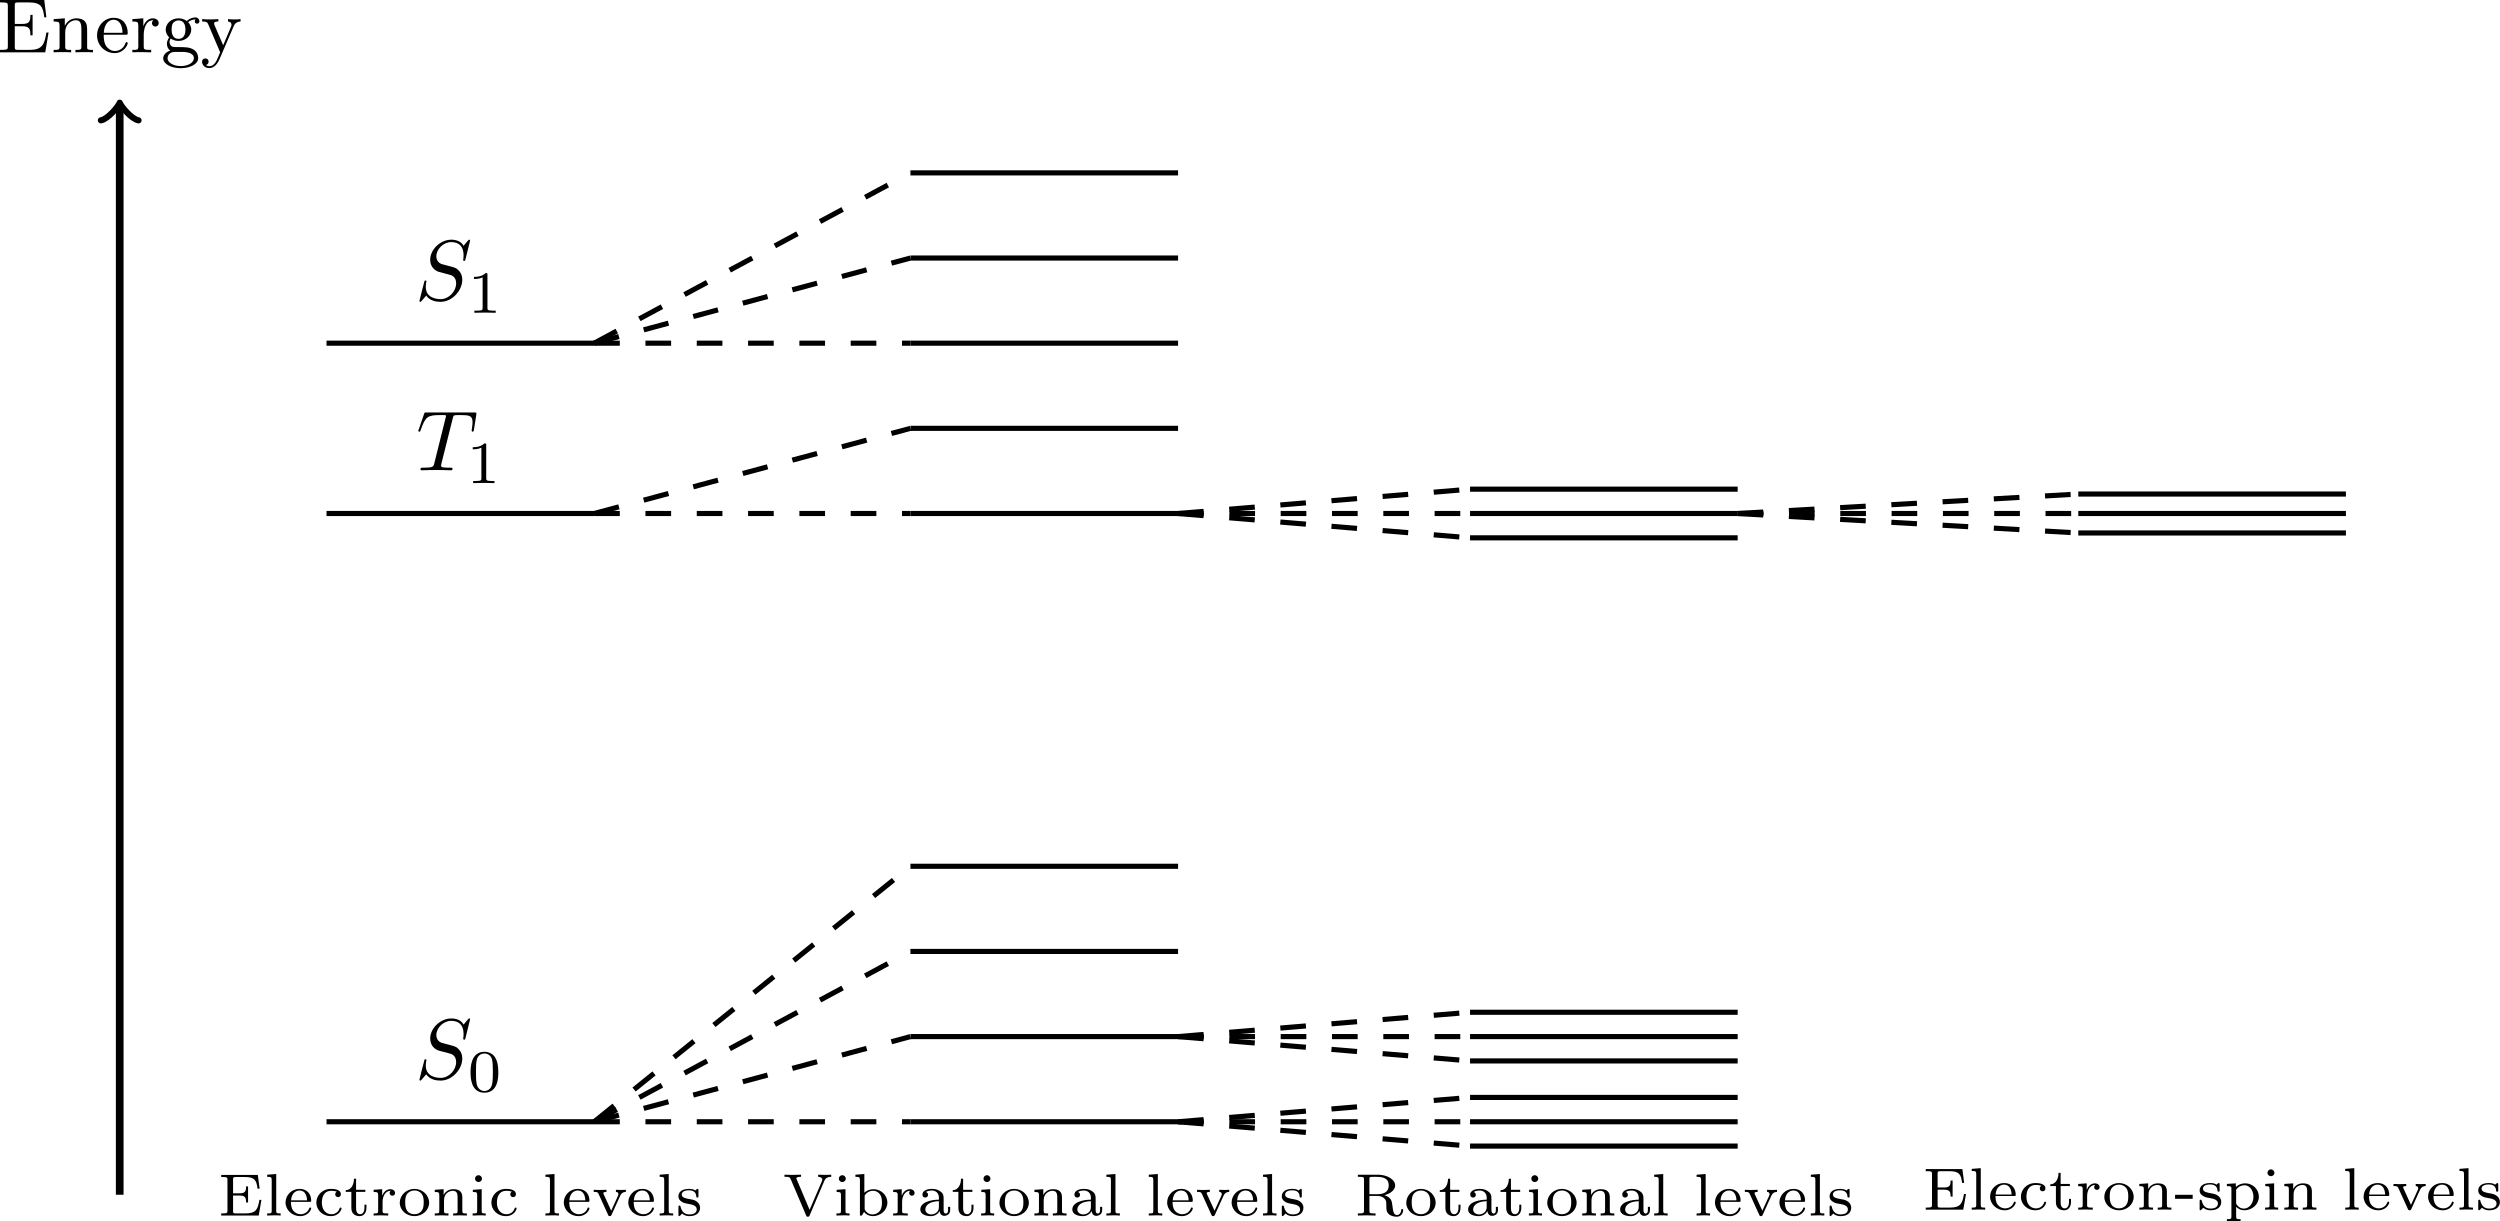 <?xml version="1.0" encoding="UTF-8" standalone="no"?>
<!-- Created with Inkscape (http://www.inkscape.org/) -->

<svg
   version="1.1"
   id="svg1"
   width="388.266"
   height="189.672"
   viewBox="0 0 388.266 189.672"
   xmlns="http://www.w3.org/2000/svg"
   xmlns:svg="http://www.w3.org/2000/svg">
  <defs
     id="defs1" />
  <g
     id="g1"
     transform="translate(-4.879,-4.473)">
    <path
       id="path1"
       d="M 0,0 V 126.791"
       style="fill:none;stroke:#000000;stroke-width:0.897;stroke-linecap:butt;stroke-linejoin:miter;stroke-miterlimit:10;stroke-dasharray:none;stroke-opacity:1"
       transform="matrix(1.333,0,0,-1.333,23.471,190.025)" />
    <path
       id="path2"
       d="M -1.644,2.192 C -1.507,1.37 0,0.137 0.411,0 0,-0.137 -1.507,-1.37 -1.644,-2.192"
       style="fill:none;stroke:#000000;stroke-width:0.717;stroke-linecap:round;stroke-linejoin:round;stroke-miterlimit:10;stroke-dasharray:none;stroke-opacity:1"
       transform="matrix(0,-1.333,-1.333,0,23.471,20.971)" />
    <path
       id="path3"
       d="M 5.495,-6.094 H 0.339 v 0.281 h 0.211 c 0.691,0 0.703,0.094 0.703,0.422 v 4.687 c 0,0.328 -0.012,0.422 -0.703,0.422 H 0.339 V 2.421875e-4 H 5.613 L 5.999,-2.308 H 5.742 c -0.223,1.383 -0.457,2.027 -1.98,2.027 h -1.266 c -0.422,0 -0.434,-0.059 -0.434,-0.363 V -3.035 h 0.832 c 0.879,0 0.984,0.281 0.984,1.055 H 4.136 V -4.359 H 3.878 c 0,0.773 -0.105,1.055 -0.984,1.055 H 2.062 v -2.145 c 0,-0.305 0.012,-0.363 0.434,-0.363 h 1.207 c 1.395,0 1.652,0.48 1.793,1.734 h 0.246 z m 2.44,3.773 c 0,-0.949 0.68,-1.418 1.242,-1.418 0.527,0 0.645,0.434 0.645,0.973 v 2.074 c 0,0.41 -0.094,0.41 -0.691,0.41 V 2.421875e-4 C 9.553,-0.023 9.729,-0.023 10.151,-0.023 c 0.434,0 0.551,0 1.02,0.023 V -0.281 c -0.457,0 -0.68,0 -0.68,-0.27 V -2.273 c 0,-0.75 0,-1.008 -0.258,-1.324 -0.199,-0.246 -0.551,-0.363 -0.996,-0.363 -0.832,0 -1.219,0.621 -1.348,0.867 v -0.867 l -1.301,0.094 v 0.281 c 0.609,0 0.691,0.059 0.691,0.504 v 2.391 c 0,0.41 -0.105,0.41 -0.691,0.41 V 2.421875e-4 C 7.01,-0.023 7.174,-0.023 7.608,-0.023 c 0.434,0 0.551,0 1.02,0.023 V -0.281 c -0.586,0 -0.691,0 -0.691,-0.41 z m 7.04,0.27 c 0.199,0 0.246,0 0.246,-0.188 0,-0.926 -0.504,-1.781 -1.652,-1.781 -1.078,0 -1.922,0.938 -1.922,2.051 0,1.172 0.949,2.062 2.039,2.062 1.09,0 1.535,-0.949 1.535,-1.16 0,-0.059 -0.047,-0.117 -0.129,-0.117 -0.094,0 -0.117,0.059 -0.129,0.094 -0.305,0.914 -1.102,0.938 -1.23,0.938 -0.434,0 -0.797,-0.246 -1.008,-0.551 C 12.433,-1.136 12.421,-1.676 12.421,-2.051 Z M 12.433,-2.273 c 0.082,-1.371 0.879,-1.523 1.137,-1.523 0.492,0 1.031,0.387 1.043,1.523 z m 4.652,0.223 c 0,-0.375 0.105,-1.688 1.125,-1.688 v 0.012 c -0.023,0.012 -0.164,0.117 -0.164,0.328 0,0.246 0.188,0.398 0.398,0.398 0.188,0 0.387,-0.141 0.387,-0.41 0,-0.281 -0.27,-0.551 -0.668,-0.551 -0.539,0 -0.914,0.375 -1.125,0.926 v -0.926 l -1.277,0.094 v 0.281 c 0.609,0 0.691,0.059 0.691,0.504 v 2.391 c 0,0.41 -0.105,0.41 -0.691,0.41 V 2.421875e-4 c 0.469,-0.023 0.586,-0.023 1.043,-0.023 0.363,0 0.574,0 1.148,0.023 V -0.281 h -0.188 c -0.656,0 -0.68,-0.094 -0.68,-0.422 z m 3.135,0.445 c 0.223,0.141 0.492,0.281 0.914,0.281 0.844,0 1.488,-0.609 1.488,-1.324 0,-0.434 -0.246,-0.738 -0.363,-0.867 0.363,-0.316 0.785,-0.316 0.891,-0.316 -0.047,0.023 -0.117,0.07 -0.117,0.223 0,0.105 0.059,0.27 0.27,0.27 0.117,0 0.27,-0.082 0.27,-0.27 0,-0.176 -0.129,-0.457 -0.492,-0.457 -0.258,0 -0.656,0.105 -0.973,0.422 -0.246,-0.188 -0.586,-0.316 -0.973,-0.316 -0.844,0 -1.488,0.609 -1.488,1.312 0,0.457 0.27,0.785 0.41,0.914 -0.023,0.023 -0.27,0.34 -0.27,0.75 0,0.305 0.141,0.621 0.387,0.785 -0.457,0.141 -0.82,0.48 -0.82,0.902 0,0.633 0.891,1.148 2.039,1.148 1.102,0 2.039,-0.48 2.039,-1.172 0,-0.363 -0.164,-0.762 -0.504,-0.973 -0.492,-0.316 -1.02,-0.316 -1.863,-0.316 -0.188,0 -0.469,0 -0.539,-0.023 -0.27,-0.047 -0.434,-0.293 -0.434,-0.574 0,-0.152 0.047,-0.281 0.129,-0.398 z m 0.914,0.035 c -0.797,0 -0.797,-0.879 -0.797,-1.078 0,-0.234 0.012,-0.539 0.164,-0.762 0.141,-0.176 0.375,-0.305 0.633,-0.305 0.809,0 0.809,0.867 0.809,1.066 0,0.211 0,1.078 -0.809,1.078 z m 0.41,1.523 c 0.281,0 1.383,0.012 1.383,0.738 0,0.516 -0.68,0.914 -1.523,0.914 -0.879,0 -1.547,-0.422 -1.547,-0.914 0,-0.141 0.094,-0.738 0.855,-0.738 z m 3.788,-3.117 c -0.047,-0.129 -0.047,-0.176 -0.047,-0.188 0,-0.234 0.305,-0.234 0.492,-0.234 v -0.281 c -0.445,0.023 -0.621,0.035 -0.996,0.035 -0.023,0 -0.539,0 -0.891,-0.035 v 0.281 c 0.398,0 0.574,0.023 0.68,0.258 L 25.989,2.421875e-4 25.766,0.528 C 25.567,1.008 25.309,1.617 24.723,1.617 c -0.223,0 -0.375,-0.117 -0.398,-0.141 0.07,-0.012 0.316,-0.082 0.316,-0.387 0,-0.234 -0.164,-0.375 -0.375,-0.375 -0.223,0 -0.387,0.141 -0.387,0.387 0,0.41 0.375,0.738 0.844,0.738 0.586,0 0.973,-0.527 1.184,-1.02 l 1.629,-3.785 c 0.094,-0.234 0.258,-0.598 0.832,-0.621 v -0.281 c -0.293,0.035 -0.562,0.035 -0.68,0.035 -0.258,0 -0.527,-0.012 -0.785,-0.035 v 0.281 c 0.41,0.023 0.41,0.34 0.41,0.375 0,0.105 -0.035,0.188 -0.07,0.258 l -0.902,2.133 z m 0,0"
       style="fill:#000000;fill-opacity:1;fill-rule:nonzero;stroke:none"
       aria-label="Energy"
       transform="matrix(1.333,0,0,1.333,4.427,12.597)" />
    <path
       id="path4"
       d="M 24.095,99.214 H 55.276"
       style="fill:none;stroke:#000000;stroke-width:0.598;stroke-linecap:butt;stroke-linejoin:miter;stroke-miterlimit:10;stroke-dasharray:none;stroke-opacity:1"
       transform="matrix(1.333,0,0,-1.333,23.471,190.025)" />
    <g
       id="g4"
       aria-label="S&#10;1"
       transform="matrix(1.333,0,0,1.333,69.332,51.056)">
      <path
         id="path5"
         d="m 6.422,-6.927 c 0,-0.023 -0.012,-0.094 -0.105,-0.094 -0.047,0 -0.059,0.012 -0.176,0.141 l -0.48,0.574 c -0.258,-0.469 -0.773,-0.715 -1.43,-0.715 -1.266,0 -2.461,1.137 -2.461,2.344 0,0.809 0.527,1.266 1.043,1.418 l 1.066,0.281 c 0.363,0.082 0.914,0.234 0.914,1.055 0,0.891 -0.82,1.828 -1.793,1.828 -0.645,0 -1.746,-0.211 -1.746,-1.453 0,-0.234 0.047,-0.48 0.059,-0.539 0.012,-0.035 0.023,-0.047 0.023,-0.07 0,-0.094 -0.07,-0.105 -0.117,-0.105 -0.059,0 -0.07,0.012 -0.105,0.035 -0.035,0.047 -0.598,2.32 -0.598,2.344 0,0.059 0.047,0.105 0.117,0.105 0.047,0 0.059,-0.012 0.176,-0.152 L 1.301,-0.505 c 0.422,0.586 1.102,0.727 1.676,0.727 1.359,0 2.531,-1.324 2.531,-2.566 0,-0.68 -0.34,-1.02 -0.492,-1.16 -0.223,-0.234 -0.375,-0.27 -1.266,-0.504 -0.211,-0.059 -0.574,-0.152 -0.656,-0.176 -0.27,-0.094 -0.609,-0.375 -0.609,-0.902 0,-0.809 0.797,-1.652 1.734,-1.652 0.832,0 1.441,0.422 1.441,1.535 0,0.316 -0.047,0.504 -0.047,0.562 0,0.012 0,0.094 0.129,0.094 0.094,0 0.105,-0.023 0.141,-0.199 z m 0,0"
         style="fill:#000000;fill-opacity:1;fill-rule:nonzero;stroke:none" />
      <path
         id="path6"
         d="m 8.44,-2.934 c 0,-0.188 -0.012,-0.199 -0.211,-0.199 -0.445,0.434 -1.078,0.445 -1.359,0.445 v 0.246 c 0.164,0 0.621,0 1.008,-0.188 v 3.551 c 0,0.234 0,0.328 -0.691,0.328 H 6.917 v 0.246 c 0.129,-0.012 0.984,-0.023 1.242,-0.023 0.211,0 1.09,0.012 1.242,0.023 V 1.25 H 9.144 c -0.703,0 -0.703,-0.094 -0.703,-0.328 z m 0,0"
         style="fill:#000000;fill-opacity:1;fill-rule:nonzero;stroke:none" />
    </g>
    <path
       id="path7"
       d="m 92.127,99.214 h 31.182"
       style="fill:none;stroke:#000000;stroke-width:0.598;stroke-linecap:butt;stroke-linejoin:miter;stroke-miterlimit:10;stroke-dasharray:none;stroke-opacity:1"
       transform="matrix(1.333,0,0,-1.333,23.471,190.025)" />
    <path
       id="path8"
       d="m 92.127,109.135 h 31.182"
       style="fill:none;stroke:#000000;stroke-width:0.598;stroke-linecap:butt;stroke-linejoin:miter;stroke-miterlimit:10;stroke-dasharray:none;stroke-opacity:1"
       transform="matrix(1.333,0,0,-1.333,23.471,190.025)" />
    <path
       id="path9"
       d="m 92.127,119.057 h 31.182"
       style="fill:none;stroke:#000000;stroke-width:0.598;stroke-linecap:butt;stroke-linejoin:miter;stroke-miterlimit:10;stroke-dasharray:none;stroke-opacity:1"
       transform="matrix(1.333,0,0,-1.333,23.471,190.025)" />
    <path
       id="path10"
       d="M 55.276,99.214 H 92.127"
       style="fill:none;stroke:#000000;stroke-width:0.598;stroke-linecap:butt;stroke-linejoin:miter;stroke-miterlimit:10;stroke-dasharray:2.989, 2.989;stroke-dashoffset:0;stroke-opacity:1"
       transform="matrix(1.333,0,0,-1.333,23.471,190.025)" />
    <path
       id="path11"
       d="m 55.276,99.214 36.851,9.922"
       style="fill:none;stroke:#000000;stroke-width:0.598;stroke-linecap:butt;stroke-linejoin:miter;stroke-miterlimit:10;stroke-dasharray:2.989, 2.989;stroke-dashoffset:0;stroke-opacity:1"
       transform="matrix(1.333,0,0,-1.333,23.471,190.025)" />
    <path
       id="path12"
       d="M 55.276,99.214 92.127,119.057"
       style="fill:none;stroke:#000000;stroke-width:0.598;stroke-linecap:butt;stroke-linejoin:miter;stroke-miterlimit:10;stroke-dasharray:2.989, 2.989;stroke-dashoffset:0;stroke-opacity:1"
       transform="matrix(1.333,0,0,-1.333,23.471,190.025)" />
    <path
       id="path13"
       d="M 24.095,79.371 H 55.276"
       style="fill:none;stroke:#000000;stroke-width:0.598;stroke-linecap:butt;stroke-linejoin:miter;stroke-miterlimit:10;stroke-dasharray:none;stroke-opacity:1"
       transform="matrix(1.333,0,0,-1.333,23.471,190.025)" />
    <g
       id="g13"
       aria-label="T&#10;1"
       transform="matrix(1.333,0,0,1.333,69.523,77.513)">
      <path
         id="path14"
         d="m 4.254,-6.048 c 0.07,-0.281 0.105,-0.34 0.234,-0.363 0.082,-0.023 0.41,-0.023 0.621,-0.023 1.008,0 1.453,0.035 1.453,0.82 0,0.141 -0.035,0.527 -0.082,0.797 0,0.035 -0.023,0.152 -0.023,0.188 0,0.059 0.023,0.129 0.117,0.129 0.105,0 0.129,-0.082 0.152,-0.234 l 0.27,-1.734 c 0.012,-0.035 0.012,-0.141 0.012,-0.164 0,-0.105 -0.094,-0.105 -0.27,-0.105 H 1.219 c -0.246,0 -0.258,0 -0.316,0.199 l -0.598,1.746 c -0.012,0.023 -0.07,0.164 -0.07,0.176 0,0.07 0.059,0.117 0.129,0.117 0.094,0 0.105,-0.047 0.164,-0.211 0.539,-1.547 0.797,-1.723 2.273,-1.723 h 0.387 c 0.281,0 0.281,0.035 0.281,0.117 0,0.059 -0.035,0.176 -0.047,0.211 l -1.324,5.32 c -0.094,0.363 -0.129,0.48 -1.195,0.48 -0.352,0 -0.41,0 -0.41,0.188 0,0.117 0.105,0.117 0.164,0.117 0.27,0 0.551,-0.023 0.82,-0.023 0.281,0 0.562,-0.012 0.844,-0.012 0.281,0 0.562,0.012 0.832,0.012 0.281,0 0.586,0.023 0.867,0.023 0.094,0 0.211,0 0.211,-0.199 0,-0.105 -0.082,-0.105 -0.34,-0.105 -0.246,0 -0.375,0 -0.633,-0.023 -0.293,-0.035 -0.363,-0.059 -0.363,-0.223 0,-0.012 0,-0.059 0.035,-0.211 z m 0,0"
         style="fill:#000000;fill-opacity:1;fill-rule:nonzero;stroke:none" />
      <path
         id="path15"
         d="m 8.154,-2.937 c 0,-0.188 -0.012,-0.199 -0.211,-0.199 -0.445,0.434 -1.078,0.445 -1.359,0.445 v 0.246 c 0.164,0 0.621,0 1.008,-0.188 v 3.551 c 0,0.234 0,0.328 -0.691,0.328 H 6.63 v 0.246 c 0.129,-0.012 0.984,-0.023 1.242,-0.023 0.211,0 1.09,0.012 1.242,0.023 V 1.247 H 8.857 c -0.703,0 -0.703,-0.094 -0.703,-0.328 z m 0,0"
         style="fill:#000000;fill-opacity:1;fill-rule:nonzero;stroke:none" />
    </g>
    <path
       id="path16"
       d="m 92.127,79.371 h 31.182"
       style="fill:none;stroke:#000000;stroke-width:0.598;stroke-linecap:butt;stroke-linejoin:miter;stroke-miterlimit:10;stroke-dasharray:none;stroke-opacity:1"
       transform="matrix(1.333,0,0,-1.333,23.471,190.025)" />
    <path
       id="path17"
       d="m 92.127,89.293 h 31.182"
       style="fill:none;stroke:#000000;stroke-width:0.598;stroke-linecap:butt;stroke-linejoin:miter;stroke-miterlimit:10;stroke-dasharray:none;stroke-opacity:1"
       transform="matrix(1.333,0,0,-1.333,23.471,190.025)" />
    <path
       id="path18"
       d="M 55.276,79.371 H 92.127"
       style="fill:none;stroke:#000000;stroke-width:0.598;stroke-linecap:butt;stroke-linejoin:miter;stroke-miterlimit:10;stroke-dasharray:2.989, 2.989;stroke-dashoffset:0;stroke-opacity:1"
       transform="matrix(1.333,0,0,-1.333,23.471,190.025)" />
    <path
       id="path19"
       d="M 55.276,79.371 92.127,89.293"
       style="fill:none;stroke:#000000;stroke-width:0.598;stroke-linecap:butt;stroke-linejoin:miter;stroke-miterlimit:10;stroke-dasharray:2.989, 2.989;stroke-dashoffset:0;stroke-opacity:1"
       transform="matrix(1.333,0,0,-1.333,23.471,190.025)" />
    <path
       id="path20"
       d="m 157.325,76.536 h 31.182"
       style="fill:none;stroke:#000000;stroke-width:0.598;stroke-linecap:butt;stroke-linejoin:miter;stroke-miterlimit:10;stroke-dasharray:none;stroke-opacity:1"
       transform="matrix(1.333,0,0,-1.333,23.471,190.025)" />
    <path
       id="path21"
       d="m 157.325,79.371 h 31.182"
       style="fill:none;stroke:#000000;stroke-width:0.598;stroke-linecap:butt;stroke-linejoin:miter;stroke-miterlimit:10;stroke-dasharray:none;stroke-opacity:1"
       transform="matrix(1.333,0,0,-1.333,23.471,190.025)" />
    <path
       id="path22"
       d="m 157.325,82.206 h 31.182"
       style="fill:none;stroke:#000000;stroke-width:0.598;stroke-linecap:butt;stroke-linejoin:miter;stroke-miterlimit:10;stroke-dasharray:none;stroke-opacity:1"
       transform="matrix(1.333,0,0,-1.333,23.471,190.025)" />
    <path
       id="path23"
       d="m 123.309,79.371 34.016,-2.835"
       style="fill:none;stroke:#000000;stroke-width:0.598;stroke-linecap:butt;stroke-linejoin:miter;stroke-miterlimit:10;stroke-dasharray:2.989, 2.989;stroke-dashoffset:0;stroke-opacity:1"
       transform="matrix(1.333,0,0,-1.333,23.471,190.025)" />
    <path
       id="path24"
       d="m 123.309,79.371 h 34.016"
       style="fill:none;stroke:#000000;stroke-width:0.598;stroke-linecap:butt;stroke-linejoin:miter;stroke-miterlimit:10;stroke-dasharray:2.989, 2.989;stroke-dashoffset:0;stroke-opacity:1"
       transform="matrix(1.333,0,0,-1.333,23.471,190.025)" />
    <path
       id="path25"
       d="M 123.309,79.371 157.325,82.206"
       style="fill:none;stroke:#000000;stroke-width:0.598;stroke-linecap:butt;stroke-linejoin:miter;stroke-miterlimit:10;stroke-dasharray:2.989, 2.989;stroke-dashoffset:0;stroke-opacity:1"
       transform="matrix(1.333,0,0,-1.333,23.471,190.025)" />
    <path
       id="path26"
       d="m 228.192,77.103 h 31.182"
       style="fill:none;stroke:#000000;stroke-width:0.598;stroke-linecap:butt;stroke-linejoin:miter;stroke-miterlimit:10;stroke-dasharray:none;stroke-opacity:1"
       transform="matrix(1.333,0,0,-1.333,23.471,190.025)" />
    <path
       id="path27"
       d="m 228.192,79.371 h 31.182"
       style="fill:none;stroke:#000000;stroke-width:0.598;stroke-linecap:butt;stroke-linejoin:miter;stroke-miterlimit:10;stroke-dasharray:none;stroke-opacity:1"
       transform="matrix(1.333,0,0,-1.333,23.471,190.025)" />
    <path
       id="path28"
       d="m 228.192,81.639 h 31.182"
       style="fill:none;stroke:#000000;stroke-width:0.598;stroke-linecap:butt;stroke-linejoin:miter;stroke-miterlimit:10;stroke-dasharray:none;stroke-opacity:1"
       transform="matrix(1.333,0,0,-1.333,23.471,190.025)" />
    <path
       id="path29"
       d="M 188.507,79.371 228.192,77.103"
       style="fill:none;stroke:#000000;stroke-width:0.598;stroke-linecap:butt;stroke-linejoin:miter;stroke-miterlimit:10;stroke-dasharray:2.989, 2.989;stroke-dashoffset:0;stroke-opacity:1"
       transform="matrix(1.333,0,0,-1.333,23.471,190.025)" />
    <path
       id="path30"
       d="M 188.507,79.371 H 228.192"
       style="fill:none;stroke:#000000;stroke-width:0.598;stroke-linecap:butt;stroke-linejoin:miter;stroke-miterlimit:10;stroke-dasharray:2.989, 2.989;stroke-dashoffset:0;stroke-opacity:1"
       transform="matrix(1.333,0,0,-1.333,23.471,190.025)" />
    <path
       id="path31"
       d="m 188.507,79.371 39.685,2.268"
       style="fill:none;stroke:#000000;stroke-width:0.598;stroke-linecap:butt;stroke-linejoin:miter;stroke-miterlimit:10;stroke-dasharray:2.989, 2.989;stroke-dashoffset:0;stroke-opacity:1"
       transform="matrix(1.333,0,0,-1.333,23.471,190.025)" />
    <path
       id="path32"
       d="M 24.095,8.504 H 55.276"
       style="fill:none;stroke:#000000;stroke-width:0.598;stroke-linecap:butt;stroke-linejoin:miter;stroke-miterlimit:10;stroke-dasharray:none;stroke-opacity:1"
       transform="matrix(1.333,0,0,-1.333,23.471,190.025)" />
    <g
       id="g32"
       aria-label="S&#10;0"
       transform="matrix(1.333,0,0,1.333,69.332,172.001)">
      <path
         id="path33"
         d="m 6.422,-6.927 c 0,-0.023 -0.012,-0.094 -0.105,-0.094 -0.047,0 -0.059,0.012 -0.176,0.141 l -0.48,0.574 c -0.258,-0.469 -0.773,-0.715 -1.43,-0.715 -1.266,0 -2.461,1.137 -2.461,2.344 0,0.809 0.527,1.266 1.043,1.418 l 1.066,0.281 c 0.363,0.082 0.914,0.234 0.914,1.055 0,0.891 -0.82,1.828 -1.793,1.828 -0.645,0 -1.746,-0.211 -1.746,-1.453 0,-0.234 0.047,-0.48 0.059,-0.539 0.012,-0.035 0.023,-0.047 0.023,-0.07 0,-0.094 -0.07,-0.105 -0.117,-0.105 -0.059,0 -0.07,0.012 -0.105,0.035 -0.035,0.047 -0.598,2.32 -0.598,2.344 0,0.059 0.047,0.105 0.117,0.105 0.047,0 0.059,-0.012 0.176,-0.152 L 1.301,-0.505 c 0.422,0.586 1.102,0.727 1.676,0.727 1.359,0 2.531,-1.324 2.531,-2.566 0,-0.68 -0.34,-1.02 -0.492,-1.16 -0.223,-0.234 -0.375,-0.27 -1.266,-0.504 -0.211,-0.059 -0.574,-0.152 -0.656,-0.176 -0.27,-0.094 -0.609,-0.375 -0.609,-0.902 0,-0.809 0.797,-1.652 1.734,-1.652 0.832,0 1.441,0.422 1.441,1.535 0,0.316 -0.047,0.504 -0.047,0.562 0,0.012 0,0.094 0.129,0.094 0.094,0 0.105,-0.023 0.141,-0.199 z m 0,0"
         style="fill:#000000;fill-opacity:1;fill-rule:nonzero;stroke:none" />
      <path
         id="path34"
         d="m 9.706,-0.733 c 0,-0.762 -0.094,-1.313 -0.41,-1.805 -0.223,-0.316 -0.645,-0.598 -1.207,-0.598 -1.617,0 -1.617,1.898 -1.617,2.402 0,0.504 0,2.367 1.617,2.367 1.617,0 1.617,-1.863 1.617,-2.367 z M 8.089,1.435 c -0.316,0 -0.75,-0.188 -0.891,-0.762 -0.094,-0.41 -0.094,-0.984 -0.094,-1.5 0,-0.504 0,-1.031 0.105,-1.418 0.152,-0.551 0.598,-0.691 0.879,-0.691 0.375,0 0.738,0.223 0.867,0.633 0.105,0.375 0.117,0.879 0.117,1.477 0,0.516 0,1.043 -0.094,1.477 C 8.839,1.282 8.37,1.435 8.089,1.435 Z m 0,0"
         style="fill:#000000;fill-opacity:1;fill-rule:nonzero;stroke:none" />
    </g>
    <path
       id="path35"
       d="m 92.127,8.504 h 31.182"
       style="fill:none;stroke:#000000;stroke-width:0.598;stroke-linecap:butt;stroke-linejoin:miter;stroke-miterlimit:10;stroke-dasharray:none;stroke-opacity:1"
       transform="matrix(1.333,0,0,-1.333,23.471,190.025)" />
    <path
       id="path36"
       d="m 92.127,18.426 h 31.182"
       style="fill:none;stroke:#000000;stroke-width:0.598;stroke-linecap:butt;stroke-linejoin:miter;stroke-miterlimit:10;stroke-dasharray:none;stroke-opacity:1"
       transform="matrix(1.333,0,0,-1.333,23.471,190.025)" />
    <path
       id="path37"
       d="m 92.127,28.347 h 31.182"
       style="fill:none;stroke:#000000;stroke-width:0.598;stroke-linecap:butt;stroke-linejoin:miter;stroke-miterlimit:10;stroke-dasharray:none;stroke-opacity:1"
       transform="matrix(1.333,0,0,-1.333,23.471,190.025)" />
    <path
       id="path38"
       d="m 92.127,38.269 h 31.182"
       style="fill:none;stroke:#000000;stroke-width:0.598;stroke-linecap:butt;stroke-linejoin:miter;stroke-miterlimit:10;stroke-dasharray:none;stroke-opacity:1"
       transform="matrix(1.333,0,0,-1.333,23.471,190.025)" />
    <path
       id="path39"
       d="M 55.276,8.504 H 92.127"
       style="fill:none;stroke:#000000;stroke-width:0.598;stroke-linecap:butt;stroke-linejoin:miter;stroke-miterlimit:10;stroke-dasharray:2.989, 2.989;stroke-dashoffset:0;stroke-opacity:1"
       transform="matrix(1.333,0,0,-1.333,23.471,190.025)" />
    <path
       id="path40"
       d="M 55.276,8.504 92.127,18.426"
       style="fill:none;stroke:#000000;stroke-width:0.598;stroke-linecap:butt;stroke-linejoin:miter;stroke-miterlimit:10;stroke-dasharray:2.989, 2.989;stroke-dashoffset:0;stroke-opacity:1"
       transform="matrix(1.333,0,0,-1.333,23.471,190.025)" />
    <path
       id="path41"
       d="M 55.276,8.504 92.127,28.347"
       style="fill:none;stroke:#000000;stroke-width:0.598;stroke-linecap:butt;stroke-linejoin:miter;stroke-miterlimit:10;stroke-dasharray:2.989, 2.989;stroke-dashoffset:0;stroke-opacity:1"
       transform="matrix(1.333,0,0,-1.333,23.471,190.025)" />
    <path
       id="path42"
       d="M 55.276,8.504 92.127,38.269"
       style="fill:none;stroke:#000000;stroke-width:0.598;stroke-linecap:butt;stroke-linejoin:miter;stroke-miterlimit:10;stroke-dasharray:2.989, 2.989;stroke-dashoffset:0;stroke-opacity:1"
       transform="matrix(1.333,0,0,-1.333,23.471,190.025)" />
    <path
       id="path43"
       d="m 157.325,5.669 h 31.182"
       style="fill:none;stroke:#000000;stroke-width:0.598;stroke-linecap:butt;stroke-linejoin:miter;stroke-miterlimit:10;stroke-dasharray:none;stroke-opacity:1"
       transform="matrix(1.333,0,0,-1.333,23.471,190.025)" />
    <path
       id="path44"
       d="m 157.325,8.504 h 31.182"
       style="fill:none;stroke:#000000;stroke-width:0.598;stroke-linecap:butt;stroke-linejoin:miter;stroke-miterlimit:10;stroke-dasharray:none;stroke-opacity:1"
       transform="matrix(1.333,0,0,-1.333,23.471,190.025)" />
    <path
       id="path45"
       d="m 157.325,11.339 h 31.182"
       style="fill:none;stroke:#000000;stroke-width:0.598;stroke-linecap:butt;stroke-linejoin:miter;stroke-miterlimit:10;stroke-dasharray:none;stroke-opacity:1"
       transform="matrix(1.333,0,0,-1.333,23.471,190.025)" />
    <path
       id="path46"
       d="m 157.325,15.591 h 31.182"
       style="fill:none;stroke:#000000;stroke-width:0.598;stroke-linecap:butt;stroke-linejoin:miter;stroke-miterlimit:10;stroke-dasharray:none;stroke-opacity:1"
       transform="matrix(1.333,0,0,-1.333,23.471,190.025)" />
    <path
       id="path47"
       d="m 157.325,18.426 h 31.182"
       style="fill:none;stroke:#000000;stroke-width:0.598;stroke-linecap:butt;stroke-linejoin:miter;stroke-miterlimit:10;stroke-dasharray:none;stroke-opacity:1"
       transform="matrix(1.333,0,0,-1.333,23.471,190.025)" />
    <path
       id="path48"
       d="m 157.325,21.261 h 31.182"
       style="fill:none;stroke:#000000;stroke-width:0.598;stroke-linecap:butt;stroke-linejoin:miter;stroke-miterlimit:10;stroke-dasharray:none;stroke-opacity:1"
       transform="matrix(1.333,0,0,-1.333,23.471,190.025)" />
    <path
       id="path49"
       d="M 123.309,8.504 157.325,5.669"
       style="fill:none;stroke:#000000;stroke-width:0.598;stroke-linecap:butt;stroke-linejoin:miter;stroke-miterlimit:10;stroke-dasharray:2.989, 2.989;stroke-dashoffset:0;stroke-opacity:1"
       transform="matrix(1.333,0,0,-1.333,23.471,190.025)" />
    <path
       id="path50"
       d="m 123.309,8.504 h 34.016"
       style="fill:none;stroke:#000000;stroke-width:0.598;stroke-linecap:butt;stroke-linejoin:miter;stroke-miterlimit:10;stroke-dasharray:2.989, 2.989;stroke-dashoffset:0;stroke-opacity:1"
       transform="matrix(1.333,0,0,-1.333,23.471,190.025)" />
    <path
       id="path51"
       d="m 123.309,8.504 34.016,2.835"
       style="fill:none;stroke:#000000;stroke-width:0.598;stroke-linecap:butt;stroke-linejoin:miter;stroke-miterlimit:10;stroke-dasharray:2.989, 2.989;stroke-dashoffset:0;stroke-opacity:1"
       transform="matrix(1.333,0,0,-1.333,23.471,190.025)" />
    <path
       id="path52"
       d="m 123.309,18.426 34.016,-2.835"
       style="fill:none;stroke:#000000;stroke-width:0.598;stroke-linecap:butt;stroke-linejoin:miter;stroke-miterlimit:10;stroke-dasharray:2.989, 2.989;stroke-dashoffset:0;stroke-opacity:1"
       transform="matrix(1.333,0,0,-1.333,23.471,190.025)" />
    <path
       id="path53"
       d="m 123.309,18.426 h 34.016"
       style="fill:none;stroke:#000000;stroke-width:0.598;stroke-linecap:butt;stroke-linejoin:miter;stroke-miterlimit:10;stroke-dasharray:2.989, 2.989;stroke-dashoffset:0;stroke-opacity:1"
       transform="matrix(1.333,0,0,-1.333,23.471,190.025)" />
    <path
       id="path54"
       d="m 123.309,18.426 34.016,2.835"
       style="fill:none;stroke:#000000;stroke-width:0.598;stroke-linecap:butt;stroke-linejoin:miter;stroke-miterlimit:10;stroke-dasharray:2.989, 2.989;stroke-dashoffset:0;stroke-opacity:1"
       transform="matrix(1.333,0,0,-1.333,23.471,190.025)" />
    <path
       id="path55"
       d="M 5.074,-1.828 H 4.84 C 4.652,-0.785 4.5,-0.246 3.211,-0.246 H 2.109 c -0.328,0 -0.34,-0.059 -0.34,-0.281 V -2.332 h 0.703 c 0.703,0 0.809,0.211 0.809,0.809 h 0.234 v -1.875 h -0.234 c 0,0.598 -0.105,0.809 -0.809,0.809 h -0.703 v -1.617 c 0,-0.223 0.012,-0.281 0.34,-0.281 h 1.043 c 1.148,0 1.348,0.387 1.465,1.359 H 4.863 L 4.652,-4.734 H 0.387 v 0.246 H 0.563 c 0.527,0 0.551,0.07 0.551,0.316 v 3.609 c 0,0.234 -0.023,0.316 -0.551,0.316 H 0.387 V 4.296875e-4 H 4.758 Z M 6.797,-4.839 5.742,-4.757 v 0.246 c 0.469,0 0.527,0.047 0.527,0.387 v 3.574 c 0,0.305 -0.07,0.305 -0.527,0.305 V 4.296875e-4 c 0.023,0 0.504,-0.023 0.785,-0.023 0.27,0 0.527,0 0.785,0.023 V -0.246 c -0.445,0 -0.516,0 -0.516,-0.305 z m 3.885,3.246 c 0.141,0 0.188,0 0.188,-0.152 0,-0.609 -0.34,-1.359 -1.371,-1.359 -0.914,0 -1.617,0.727 -1.617,1.582 0,0.879 0.773,1.594 1.699,1.594 0.949,0 1.289,-0.75 1.289,-0.902 0,-0.035 -0.012,-0.105 -0.117,-0.105 -0.082,0 -0.105,0.047 -0.117,0.117 -0.223,0.562 -0.75,0.668 -0.996,0.668 -0.328,0 -0.645,-0.152 -0.855,-0.41 C 8.525,-0.89 8.514,-1.312 8.514,-1.593 Z M 8.525,-1.769 c 0.07,-0.984 0.703,-1.148 0.973,-1.148 0.855,0 0.879,0.973 0.891,1.148 z m 5.335,-1.008 c -0.117,0.047 -0.188,0.164 -0.188,0.305 0,0.188 0.129,0.328 0.328,0.328 0.188,0 0.328,-0.117 0.328,-0.34 0,-0.621 -0.961,-0.621 -1.16,-0.621 -1.043,0 -1.699,0.797 -1.699,1.594 0,0.879 0.75,1.582 1.664,1.582 1.043,0 1.277,-0.82 1.277,-0.902 0,-0.094 -0.082,-0.094 -0.117,-0.094 -0.082,0 -0.094,0.023 -0.129,0.129 -0.152,0.422 -0.527,0.645 -0.949,0.645 -0.48,0 -1.102,-0.352 -1.102,-1.359 0,-0.891 0.422,-1.371 1.078,-1.371 0.082,0 0.422,0 0.668,0.105 z m 2.241,0.023 h 1.078 v -0.246 h -1.078 v -1.289 h -0.246 c 0,0.633 -0.293,1.324 -0.961,1.336 v 0.199 h 0.656 v 1.887 c 0,0.773 0.586,0.938 0.973,0.938 0.469,0 0.785,-0.398 0.785,-0.949 V -1.265 h -0.234 v 0.375 c 0,0.48 -0.223,0.738 -0.492,0.738 -0.48,0 -0.48,-0.586 -0.48,-0.715 z m 3.088,1.16 c 0,-0.586 0.281,-1.289 0.938,-1.289 -0.059,0.047 -0.117,0.141 -0.117,0.258 0,0.223 0.176,0.316 0.316,0.316 0.164,0 0.316,-0.105 0.316,-0.316 0,-0.246 -0.223,-0.445 -0.551,-0.445 -0.352,0 -0.727,0.211 -0.938,0.738 h -0.012 v -0.738 l -0.996,0.07 v 0.258 c 0.469,0 0.527,0.047 0.527,0.387 v 1.805 c 0,0.305 -0.07,0.305 -0.527,0.305 V 4.296875e-4 c 0.035,0 0.516,-0.023 0.797,-0.023 0.305,0 0.609,0.012 0.902,0.023 V -0.246 h -0.141 c -0.516,0 -0.516,-0.082 -0.516,-0.316 z m 5.423,0.105 c 0,-0.867 -0.75,-1.617 -1.711,-1.617 -0.961,0 -1.711,0.75 -1.711,1.617 0,0.867 0.773,1.559 1.711,1.559 0.938,0 1.711,-0.691 1.711,-1.559 z m -1.711,1.336 c -0.258,0 -0.633,-0.082 -0.867,-0.422 -0.188,-0.293 -0.211,-0.656 -0.211,-0.973 0,-0.305 0.012,-0.715 0.258,-1.008 0.176,-0.211 0.469,-0.363 0.82,-0.363 0.41,0 0.703,0.199 0.855,0.41 0.199,0.281 0.223,0.621 0.223,0.961 0,0.328 -0.023,0.703 -0.223,0.984 -0.188,0.27 -0.516,0.41 -0.855,0.41 z m 5.578,-1.957 c 0,-0.609 -0.293,-0.961 -1.043,-0.961 -0.574,0 -0.938,0.305 -1.137,0.668 v -0.668 l -1.031,0.07 v 0.258 c 0.469,0 0.527,0.047 0.527,0.387 v 1.805 c 0,0.305 -0.07,0.305 -0.527,0.305 V 4.296875e-4 c 0.012,0 0.504,-0.023 0.797,-0.023 0.258,0 0.738,0.012 0.797,0.023 V -0.246 c -0.445,0 -0.516,0 -0.516,-0.305 V -1.804 c 0,-0.738 0.574,-1.078 1.031,-1.078 0.492,0 0.551,0.387 0.551,0.738 v 1.594 c 0,0.305 -0.07,0.305 -0.516,0.305 V 4.296875e-4 c 0.012,0 0.504,-0.023 0.797,-0.023 0.258,0 0.738,0.012 0.797,0.023 V -0.246 c -0.457,0 -0.527,0 -0.527,-0.305 z m 2.291,-2.191 c 0,-0.199 -0.176,-0.398 -0.41,-0.398 -0.211,0 -0.398,0.164 -0.398,0.398 0,0.246 0.199,0.398 0.398,0.398 0.223,0 0.41,-0.164 0.41,-0.398 z m -1.066,1.301 v 0.258 c 0.445,0 0.504,0.035 0.504,0.375 v 1.816 c 0,0.305 -0.07,0.305 -0.527,0.305 V 4.296875e-4 c 0.023,0 0.504,-0.023 0.785,-0.023 0.246,0 0.492,0 0.738,0.023 V -0.246 c -0.398,0 -0.469,0 -0.469,-0.293 V -3.07 Z m 4.55,0.223 c -0.117,0.047 -0.188,0.164 -0.188,0.305 0,0.188 0.129,0.328 0.328,0.328 0.188,0 0.328,-0.117 0.328,-0.34 0,-0.621 -0.961,-0.621 -1.16,-0.621 -1.043,0 -1.699,0.797 -1.699,1.594 0,0.879 0.75,1.582 1.664,1.582 1.043,0 1.277,-0.82 1.277,-0.902 0,-0.094 -0.082,-0.094 -0.117,-0.094 -0.082,0 -0.094,0.023 -0.129,0.129 -0.152,0.422 -0.527,0.645 -0.949,0.645 -0.48,0 -1.102,-0.352 -1.102,-1.359 0,-0.891 0.422,-1.371 1.078,-1.371 0.082,0 0.422,0 0.668,0.105 z m 4.963,-2.062 -1.055,0.082 v 0.246 c 0.469,0 0.527,0.047 0.527,0.387 v 3.574 c 0,0.305 -0.07,0.305 -0.527,0.305 V 4.296875e-4 c 0.023,0 0.504,-0.023 0.785,-0.023 0.27,0 0.527,0 0.785,0.023 V -0.246 c -0.445,0 -0.516,0 -0.516,-0.305 z m 3.885,3.246 c 0.141,0 0.188,0 0.188,-0.152 0,-0.609 -0.34,-1.359 -1.371,-1.359 -0.914,0 -1.617,0.727 -1.617,1.582 0,0.879 0.773,1.594 1.699,1.594 0.949,0 1.289,-0.75 1.289,-0.902 0,-0.035 -0.012,-0.105 -0.117,-0.105 -0.082,0 -0.105,0.047 -0.117,0.117 -0.223,0.562 -0.75,0.668 -0.996,0.668 -0.328,0 -0.645,-0.152 -0.855,-0.41 -0.258,-0.328 -0.27,-0.75 -0.27,-1.031 z m -2.156,-0.176 c 0.07,-0.984 0.703,-1.148 0.973,-1.148 0.855,0 0.879,0.973 0.891,1.148 z m 5.933,-0.551 c 0.199,-0.422 0.539,-0.434 0.656,-0.434 v -0.246 c -0.176,0.012 -0.352,0.023 -0.527,0.023 -0.188,0 -0.445,-0.012 -0.633,-0.023 v 0.246 c 0.293,0.012 0.293,0.246 0.293,0.27 0,0.035 -0.012,0.105 -0.059,0.199 l -0.785,1.723 -0.867,-1.898 c 0,-0.012 -0.047,-0.082 -0.047,-0.129 0,-0.164 0.234,-0.164 0.363,-0.164 v -0.246 c -0.023,0 -0.516,0.023 -0.797,0.023 -0.211,0 -0.48,-0.012 -0.691,-0.023 v 0.246 c 0.387,0 0.469,0.012 0.574,0.246 l 1.102,2.426 c 0.035,0.094 0.082,0.152 0.199,0.152 0.129,0 0.164,-0.059 0.199,-0.141 z m 3.735,0.727 c 0.141,0 0.188,0 0.188,-0.152 0,-0.609 -0.34,-1.359 -1.371,-1.359 -0.914,0 -1.617,0.727 -1.617,1.582 0,0.879 0.773,1.594 1.699,1.594 0.949,0 1.289,-0.75 1.289,-0.902 0,-0.035 -0.012,-0.105 -0.117,-0.105 -0.082,0 -0.105,0.047 -0.117,0.117 -0.223,0.562 -0.75,0.668 -0.996,0.668 -0.328,0 -0.645,-0.152 -0.855,-0.41 -0.258,-0.328 -0.27,-0.75 -0.27,-1.031 z m -2.156,-0.176 c 0.07,-0.984 0.703,-1.148 0.973,-1.148 0.855,0 0.879,0.973 0.891,1.148 z m 4.069,-3.07 -1.055,0.082 v 0.246 c 0.469,0 0.527,0.047 0.527,0.387 v 3.574 c 0,0.305 -0.07,0.305 -0.527,0.305 V 4.296875e-4 c 0.023,0 0.504,-0.023 0.785,-0.023 0.27,0 0.527,0 0.785,0.023 V -0.246 c -0.445,0 -0.516,0 -0.516,-0.305 z m 3.46,1.91 c 0,-0.117 0,-0.176 -0.105,-0.176 -0.035,0 -0.047,0 -0.141,0.082 -0.012,0 -0.082,0.07 -0.117,0.105 -0.211,-0.152 -0.48,-0.188 -0.738,-0.188 -0.996,0 -1.23,0.516 -1.23,0.867 0,0.223 0.094,0.41 0.258,0.539 0.27,0.234 0.539,0.281 0.961,0.352 0.352,0.07 0.914,0.164 0.914,0.633 0,0.27 -0.188,0.586 -0.855,0.586 -0.668,0 -0.914,-0.434 -1.031,-0.914 -0.023,-0.082 -0.035,-0.117 -0.129,-0.117 -0.117,0 -0.117,0.047 -0.117,0.188 v 0.855 c 0,0.129 0,0.188 0.094,0.188 0.059,0 0.199,-0.152 0.34,-0.305 0.305,0.293 0.68,0.305 0.844,0.305 0.914,0 1.242,-0.492 1.242,-0.984 0,-0.27 -0.117,-0.469 -0.293,-0.645 -0.27,-0.246 -0.586,-0.293 -0.832,-0.34 -0.562,-0.094 -1.008,-0.176 -1.008,-0.551 0,-0.223 0.188,-0.492 0.844,-0.492 0.809,0 0.844,0.562 0.855,0.762 0.012,0.082 0.094,0.082 0.117,0.082 0.129,0 0.129,-0.047 0.129,-0.188 z m 0,0"
       style="fill:#000000;fill-opacity:1;fill-rule:nonzero;stroke:none"
       aria-label="Electroniclevels"
       transform="matrix(1.333,0,0,1.333,38.719,193.253)" />
    <path
       id="path56"
       d="m 4.864,-4.054 c 0.094,-0.211 0.258,-0.445 0.797,-0.457 v -0.246 c -0.211,0.012 -0.48,0.023 -0.68,0.023 -0.281,0 -0.797,-0.023 -0.844,-0.023 v 0.246 c 0.258,0 0.48,0.117 0.48,0.328 0,0.047 -0.012,0.094 -0.023,0.141 l -1.453,3.375 -1.5,-3.539 c -0.047,-0.082 -0.047,-0.094 -0.047,-0.117 0,-0.188 0.363,-0.188 0.551,-0.188 v -0.246 c -0.34,0.012 -0.797,0.023 -1.031,0.023 -0.352,0 -0.879,-0.023 -0.902,-0.023 v 0.246 h 0.129 c 0.375,0 0.492,0.035 0.586,0.246 l 1.805,4.242 c 0.047,0.117 0.07,0.164 0.199,0.164 0.07,0 0.141,0 0.211,-0.152 z m 2.493,-0.246 c 0,-0.199 -0.176,-0.398 -0.41,-0.398 -0.211,0 -0.398,0.164 -0.398,0.398 0,0.246 0.199,0.398 0.398,0.398 0.223,0 0.41,-0.164 0.41,-0.398 z m -1.066,1.301 v 0.258 c 0.445,0 0.504,0.035 0.504,0.375 v 1.816 c 0,0.305 -0.07,0.305 -0.527,0.305 V 4.296875e-4 c 0.023,0 0.504,-0.023 0.785,-0.023 0.246,0 0.492,0 0.738,0.023 V -0.246 c -0.398,0 -0.469,0 -0.469,-0.293 V -3.07 Z m 3.229,-1.84 -1.043,0.082 v 0.246 c 0.48,0 0.527,0.059 0.527,0.41 V 4.296875e-4 h 0.234 L 9.484,-0.421 c 0.258,0.34 0.645,0.492 1.02,0.492 0.914,0 1.699,-0.691 1.699,-1.582 0,-0.844 -0.715,-1.559 -1.629,-1.559 -0.41,0 -0.797,0.164 -1.055,0.41 z m 0.035,2.508 c 0.188,-0.328 0.574,-0.551 0.984,-0.551 0.398,0 0.668,0.223 0.809,0.434 0.141,0.199 0.223,0.48 0.223,0.938 0,0.164 0,0.68 -0.281,1.008 -0.281,0.316 -0.621,0.375 -0.82,0.375 -0.563,0 -0.844,-0.434 -0.914,-0.586 z m 4.365,0.738 c 0,-0.586 0.281,-1.289 0.938,-1.289 -0.059,0.047 -0.117,0.141 -0.117,0.258 0,0.223 0.176,0.316 0.316,0.316 0.164,0 0.316,-0.105 0.316,-0.316 0,-0.246 -0.223,-0.445 -0.551,-0.445 -0.352,0 -0.727,0.211 -0.938,0.738 h -0.012 v -0.738 l -0.996,0.07 v 0.258 c 0.469,0 0.527,0.047 0.527,0.387 v 1.805 c 0,0.305 -0.07,0.305 -0.527,0.305 V 4.296875e-4 c 0.035,0 0.516,-0.023 0.797,-0.023 0.305,0 0.609,0.012 0.902,0.023 V -0.246 h -0.141 c -0.516,0 -0.516,-0.082 -0.516,-0.316 z m 4.837,-0.27 c 0,-0.375 0,-0.645 -0.316,-0.902 -0.281,-0.234 -0.621,-0.34 -1.031,-0.34 -0.668,0 -1.125,0.246 -1.125,0.668 0,0.223 0.152,0.34 0.328,0.34 0.188,0 0.328,-0.129 0.328,-0.316 0,-0.129 -0.059,-0.27 -0.246,-0.328 0.258,-0.176 0.656,-0.176 0.703,-0.176 0.387,0 0.809,0.258 0.809,0.844 v 0.223 c -0.375,0.012 -0.844,0.035 -1.348,0.223 -0.633,0.223 -0.82,0.609 -0.82,0.926 0,0.598 0.727,0.773 1.219,0.773 0.551,0 0.879,-0.316 1.031,-0.586 0.023,0.281 0.211,0.551 0.539,0.551 0.012,0 0.691,0 0.691,-0.668 V -1.007 H 19.272 v 0.375 c 0,0.07 0,0.398 -0.258,0.398 -0.258,0 -0.258,-0.328 -0.258,-0.41 z m -0.551,0.879 c 0,0.668 -0.586,0.855 -0.891,0.855 -0.363,0 -0.691,-0.234 -0.691,-0.574 0,-0.387 0.328,-0.926 1.582,-0.973 z m 2.821,-1.77 h 1.078 v -0.246 h -1.078 v -1.289 h -0.246 c 0,0.633 -0.293,1.324 -0.961,1.336 v 0.199 h 0.656 v 1.887 c 0,0.773 0.586,0.938 0.973,0.938 0.469,0 0.785,-0.398 0.785,-0.949 V -1.265 h -0.234 v 0.375 c 0,0.48 -0.223,0.738 -0.492,0.738 -0.48,0 -0.48,-0.586 -0.48,-0.715 z m 3.185,-1.547 c 0,-0.199 -0.176,-0.398 -0.41,-0.398 -0.211,0 -0.398,0.164 -0.398,0.398 0,0.246 0.199,0.398 0.398,0.398 0.223,0 0.41,-0.164 0.41,-0.398 z m -1.066,1.301 v 0.258 c 0.445,0 0.504,0.035 0.504,0.375 v 1.816 c 0,0.305 -0.07,0.305 -0.527,0.305 V 4.296875e-4 c 0.023,0 0.504,-0.023 0.785,-0.023 0.246,0 0.492,0 0.738,0.023 V -0.246 c -0.398,0 -0.469,0 -0.469,-0.293 V -3.07 Z m 5.537,1.512 c 0,-0.867 -0.75,-1.617 -1.711,-1.617 -0.961,0 -1.711,0.75 -1.711,1.617 0,0.867 0.773,1.559 1.711,1.559 0.938,0 1.711,-0.691 1.711,-1.559 z m -1.711,1.336 c -0.258,0 -0.633,-0.082 -0.867,-0.422 -0.188,-0.293 -0.211,-0.656 -0.211,-0.973 0,-0.305 0.012,-0.715 0.258,-1.008 0.176,-0.211 0.469,-0.363 0.82,-0.363 0.41,0 0.703,0.199 0.855,0.41 0.199,0.281 0.223,0.621 0.223,0.961 0,0.328 -0.023,0.703 -0.223,0.984 -0.188,0.27 -0.516,0.41 -0.855,0.41 z m 5.575,-1.957 c 0,-0.609 -0.293,-0.961 -1.043,-0.961 -0.574,0 -0.938,0.305 -1.137,0.668 v -0.668 l -1.031,0.07 v 0.258 c 0.469,0 0.527,0.047 0.527,0.387 v 1.805 c 0,0.305 -0.07,0.305 -0.527,0.305 V 4.296875e-4 c 0.012,0 0.504,-0.023 0.797,-0.023 0.258,0 0.738,0.012 0.797,0.023 V -0.246 c -0.445,0 -0.516,0 -0.516,-0.305 V -1.804 c 0,-0.738 0.574,-1.078 1.031,-1.078 0.492,0 0.551,0.387 0.551,0.738 v 1.594 c 0,0.305 -0.07,0.305 -0.516,0.305 V 4.296875e-4 c 0.012,0 0.504,-0.023 0.797,-0.023 0.258,0 0.738,0.012 0.797,0.023 V -0.246 c -0.457,0 -0.527,0 -0.527,-0.305 z m 3.92,0.246 c 0,-0.375 0,-0.645 -0.316,-0.902 -0.281,-0.234 -0.621,-0.34 -1.031,-0.34 -0.668,0 -1.125,0.246 -1.125,0.668 0,0.223 0.152,0.34 0.328,0.34 0.188,0 0.328,-0.129 0.328,-0.316 0,-0.129 -0.059,-0.27 -0.246,-0.328 0.258,-0.176 0.656,-0.176 0.703,-0.176 0.387,0 0.809,0.258 0.809,0.844 v 0.223 c -0.375,0.012 -0.844,0.035 -1.348,0.223 -0.633,0.223 -0.82,0.609 -0.82,0.926 0,0.598 0.727,0.773 1.219,0.773 0.551,0 0.879,-0.316 1.031,-0.586 0.023,0.281 0.211,0.551 0.539,0.551 0.012,0 0.691,0 0.691,-0.668 V -1.007 h -0.246 v 0.375 c 0,0.07 0,0.398 -0.258,0.398 -0.258,0 -0.258,-0.328 -0.258,-0.41 z m -0.551,0.879 c 0,0.668 -0.586,0.855 -0.891,0.855 -0.363,0 -0.691,-0.234 -0.691,-0.574 0,-0.387 0.328,-0.926 1.582,-0.973 z m 2.859,-3.855 -1.055,0.082 v 0.246 c 0.469,0 0.527,0.047 0.527,0.387 v 3.574 c 0,0.305 -0.07,0.305 -0.527,0.305 V 4.296875e-4 c 0.023,0 0.504,-0.023 0.785,-0.023 0.27,0 0.527,0 0.785,0.023 V -0.246 c -0.445,0 -0.516,0 -0.516,-0.305 z m 4.939,0 -1.055,0.082 v 0.246 c 0.469,0 0.527,0.047 0.527,0.387 v 3.574 c 0,0.305 -0.07,0.305 -0.527,0.305 V 4.296875e-4 c 0.023,0 0.504,-0.023 0.785,-0.023 0.27,0 0.527,0 0.785,0.023 V -0.246 c -0.445,0 -0.516,0 -0.516,-0.305 z m 3.885,3.246 c 0.141,0 0.188,0 0.188,-0.152 0,-0.609 -0.34,-1.359 -1.371,-1.359 -0.914,0 -1.617,0.727 -1.617,1.582 0,0.879 0.773,1.594 1.699,1.594 0.949,0 1.289,-0.75 1.289,-0.902 0,-0.035 -0.012,-0.105 -0.117,-0.105 -0.082,0 -0.105,0.047 -0.117,0.117 -0.223,0.562 -0.75,0.668 -0.996,0.668 -0.328,0 -0.645,-0.152 -0.855,-0.41 -0.258,-0.328 -0.27,-0.75 -0.27,-1.031 z m -2.156,-0.176 c 0.07,-0.984 0.703,-1.148 0.973,-1.148 0.855,0 0.879,0.973 0.891,1.148 z m 5.933,-0.551 c 0.199,-0.422 0.539,-0.434 0.656,-0.434 v -0.246 c -0.176,0.012 -0.352,0.023 -0.527,0.023 -0.188,0 -0.445,-0.012 -0.633,-0.023 v 0.246 c 0.293,0.012 0.293,0.246 0.293,0.27 0,0.035 -0.012,0.105 -0.059,0.199 l -0.785,1.723 -0.867,-1.898 c 0,-0.012 -0.047,-0.082 -0.047,-0.129 0,-0.164 0.234,-0.164 0.363,-0.164 v -0.246 c -0.023,0 -0.516,0.023 -0.797,0.023 -0.211,0 -0.48,-0.012 -0.691,-0.023 v 0.246 c 0.387,0 0.469,0.012 0.574,0.246 l 1.102,2.426 c 0.035,0.094 0.082,0.152 0.199,0.152 0.129,0 0.164,-0.059 0.199,-0.141 z m 3.735,0.727 c 0.141,0 0.188,0 0.188,-0.152 0,-0.609 -0.34,-1.359 -1.371,-1.359 -0.914,0 -1.617,0.727 -1.617,1.582 0,0.879 0.773,1.594 1.699,1.594 0.949,0 1.289,-0.75 1.289,-0.902 0,-0.035 -0.012,-0.105 -0.117,-0.105 -0.082,0 -0.105,0.047 -0.117,0.117 -0.223,0.562 -0.75,0.668 -0.996,0.668 -0.328,0 -0.645,-0.152 -0.855,-0.41 -0.258,-0.328 -0.27,-0.75 -0.27,-1.031 z m -2.156,-0.176 c 0.07,-0.984 0.703,-1.148 0.973,-1.148 0.855,0 0.879,0.973 0.891,1.148 z m 4.069,-3.07 -1.055,0.082 v 0.246 c 0.469,0 0.527,0.047 0.527,0.387 v 3.574 c 0,0.305 -0.07,0.305 -0.527,0.305 V 4.296875e-4 c 0.023,0 0.504,-0.023 0.785,-0.023 0.27,0 0.527,0 0.785,0.023 V -0.246 c -0.445,0 -0.516,0 -0.516,-0.305 z m 3.463,1.91 c 0,-0.117 0,-0.176 -0.105,-0.176 -0.035,0 -0.047,0 -0.141,0.082 -0.012,0 -0.082,0.07 -0.117,0.105 -0.211,-0.152 -0.48,-0.188 -0.738,-0.188 -0.996,0 -1.23,0.516 -1.23,0.867 0,0.223 0.094,0.41 0.258,0.539 0.27,0.234 0.539,0.281 0.961,0.352 0.352,0.07 0.914,0.164 0.914,0.633 0,0.27 -0.188,0.586 -0.855,0.586 -0.668,0 -0.914,-0.434 -1.031,-0.914 -0.023,-0.082 -0.035,-0.117 -0.129,-0.117 -0.117,0 -0.117,0.047 -0.117,0.188 v 0.855 c 0,0.129 0,0.188 0.094,0.188 0.059,0 0.199,-0.152 0.34,-0.305 0.305,0.293 0.68,0.305 0.844,0.305 0.914,0 1.242,-0.492 1.242,-0.984 0,-0.27 -0.117,-0.469 -0.293,-0.645 -0.27,-0.246 -0.586,-0.293 -0.832,-0.34 -0.562,-0.094 -1.008,-0.176 -1.008,-0.551 0,-0.223 0.188,-0.492 0.844,-0.492 0.809,0 0.844,0.562 0.855,0.762 0.012,0.082 0.094,0.082 0.117,0.082 0.129,0 0.129,-0.047 0.129,-0.188 z m 0,0"
       style="fill:#000000;fill-opacity:1;fill-rule:nonzero;stroke:none"
       aria-label="Vibrationallevels"
       transform="matrix(1.333,0,0,1.333,126.429,193.253)" />
    <path
       id="path57"
       d="m 3.505,-2.378 c 0.621,-0.141 1.254,-0.551 1.254,-1.125 0,-0.691 -0.926,-1.254 -2.004,-1.254 H 0.411 v 0.246 h 0.164 c 0.539,0 0.551,0.07 0.551,0.316 v 3.633 c 0,0.234 -0.012,0.316 -0.551,0.316 H 0.411 V 4.296875e-4 c 0,0 0.738,-0.023 1.031,-0.023 0.293,0 0.68,0.012 1.031,0.023 V -0.246 H 2.31 c -0.539,0 -0.551,-0.07 -0.551,-0.316 V -2.285 h 0.926 c 0.129,0 0.492,0 0.797,0.281 0.246,0.223 0.246,0.398 0.246,0.855 0,0.457 0,0.738 0.316,1.008 0.305,0.246 0.715,0.281 0.902,0.281 0.598,0 0.75,-0.562 0.75,-0.773 0,-0.047 0,-0.129 -0.117,-0.129 -0.105,0 -0.117,0.059 -0.117,0.129 -0.035,0.398 -0.27,0.574 -0.48,0.574 -0.398,0 -0.457,-0.41 -0.539,-1.043 -0.082,-0.562 -0.094,-0.668 -0.305,-0.902 -0.07,-0.07 -0.258,-0.258 -0.633,-0.375 z m -0.844,-0.105 H 1.759 v -1.758 c 0,-0.188 0.012,-0.246 0.188,-0.258 0.059,-0.012 0.293,-0.012 0.434,-0.012 0.68,0 1.629,0 1.629,1.008 0,0.785 -0.609,1.02 -1.348,1.02 z m 6.814,0.996 c 0,-0.867 -0.75,-1.617 -1.711,-1.617 -0.961,0 -1.711,0.75 -1.711,1.617 0,0.867 0.773,1.559 1.711,1.559 0.938,0 1.711,-0.691 1.711,-1.559 z m -1.711,1.336 c -0.258,0 -0.633,-0.082 -0.867,-0.422 -0.188,-0.293 -0.211,-0.656 -0.211,-0.973 0,-0.305 0.012,-0.715 0.258,-1.008 0.176,-0.211 0.469,-0.363 0.82,-0.363 0.41,0 0.703,0.199 0.855,0.41 0.199,0.281 0.223,0.621 0.223,0.961 0,0.328 -0.023,0.703 -0.223,0.984 -0.188,0.27 -0.516,0.41 -0.855,0.41 z M 11.163,-2.753 h 1.078 v -0.246 h -1.078 v -1.289 h -0.246 c 0,0.633 -0.293,1.324 -0.961,1.336 v 0.199 h 0.656 v 1.887 c 0,0.773 0.586,0.938 0.973,0.938 0.469,0 0.785,-0.398 0.785,-0.949 V -1.265 h -0.234 v 0.375 c 0,0.48 -0.223,0.738 -0.492,0.738 -0.48,0 -0.48,-0.586 -0.48,-0.715 z m 4.811,0.891 c 0,-0.375 0,-0.645 -0.316,-0.902 -0.281,-0.234 -0.621,-0.34 -1.031,-0.34 -0.668,0 -1.125,0.246 -1.125,0.668 0,0.223 0.152,0.34 0.328,0.34 0.188,0 0.328,-0.129 0.328,-0.316 0,-0.129 -0.059,-0.27 -0.246,-0.328 0.258,-0.176 0.656,-0.176 0.703,-0.176 0.387,0 0.809,0.258 0.809,0.844 v 0.223 c -0.375,0.012 -0.844,0.035 -1.348,0.223 -0.633,0.223 -0.82,0.609 -0.82,0.926 0,0.598 0.727,0.773 1.219,0.773 0.551,0 0.879,-0.316 1.031,-0.586 0.023,0.281 0.211,0.551 0.539,0.551 0.012,0 0.691,0 0.691,-0.668 V -1.007 h -0.246 v 0.375 c 0,0.07 0,0.398 -0.258,0.398 -0.258,0 -0.258,-0.328 -0.258,-0.41 z m -0.551,0.879 c 0,0.668 -0.586,0.855 -0.891,0.855 -0.363,0 -0.691,-0.234 -0.691,-0.574 0,-0.387 0.328,-0.926 1.582,-0.973 z m 2.824,-1.77 h 1.078 v -0.246 h -1.078 v -1.289 h -0.246 c 0,0.633 -0.293,1.324 -0.961,1.336 v 0.199 h 0.656 v 1.887 c 0,0.773 0.586,0.938 0.973,0.938 0.469,0 0.785,-0.398 0.785,-0.949 V -1.265 h -0.234 v 0.375 c 0,0.48 -0.223,0.738 -0.492,0.738 -0.48,0 -0.48,-0.586 -0.48,-0.715 z m 3.182,-1.547 c 0,-0.199 -0.176,-0.398 -0.41,-0.398 -0.211,0 -0.398,0.164 -0.398,0.398 0,0.246 0.199,0.398 0.398,0.398 0.223,0 0.41,-0.164 0.41,-0.398 z m -1.066,1.301 v 0.258 c 0.445,0 0.504,0.035 0.504,0.375 v 1.816 c 0,0.305 -0.07,0.305 -0.527,0.305 V 4.296875e-4 c 0.023,0 0.504,-0.023 0.785,-0.023 0.246,0 0.492,0 0.738,0.023 V -0.246 c -0.398,0 -0.469,0 -0.469,-0.293 V -3.07 Z m 5.537,1.512 c 0,-0.867 -0.75,-1.617 -1.711,-1.617 -0.961,0 -1.711,0.75 -1.711,1.617 0,0.867 0.773,1.559 1.711,1.559 0.938,0 1.711,-0.691 1.711,-1.559 z m -1.711,1.336 c -0.258,0 -0.633,-0.082 -0.867,-0.422 -0.188,-0.293 -0.211,-0.656 -0.211,-0.973 0,-0.305 0.012,-0.715 0.258,-1.008 0.176,-0.211 0.469,-0.363 0.82,-0.363 0.41,0 0.703,0.199 0.855,0.41 0.199,0.281 0.223,0.621 0.223,0.961 0,0.328 -0.023,0.703 -0.223,0.984 -0.188,0.27 -0.516,0.41 -0.855,0.41 z m 5.578,-1.957 c 0,-0.609 -0.293,-0.961 -1.043,-0.961 -0.574,0 -0.938,0.305 -1.137,0.668 v -0.668 l -1.031,0.07 v 0.258 c 0.469,0 0.527,0.047 0.527,0.387 v 1.805 c 0,0.305 -0.07,0.305 -0.527,0.305 V 4.296875e-4 c 0.012,0 0.504,-0.023 0.797,-0.023 0.258,0 0.738,0.012 0.797,0.023 V -0.246 c -0.445,0 -0.516,0 -0.516,-0.305 V -1.804 c 0,-0.738 0.574,-1.078 1.031,-1.078 0.492,0 0.551,0.387 0.551,0.738 v 1.594 c 0,0.305 -0.07,0.305 -0.516,0.305 V 4.296875e-4 c 0.012,0 0.504,-0.023 0.797,-0.023 0.258,0 0.738,0.012 0.797,0.023 V -0.246 c -0.457,0 -0.527,0 -0.527,-0.305 z m 3.92,0.246 c 0,-0.375 0,-0.645 -0.316,-0.902 -0.281,-0.234 -0.621,-0.34 -1.031,-0.34 -0.668,0 -1.125,0.246 -1.125,0.668 0,0.223 0.152,0.34 0.328,0.34 0.188,0 0.328,-0.129 0.328,-0.316 0,-0.129 -0.059,-0.27 -0.246,-0.328 0.258,-0.176 0.656,-0.176 0.703,-0.176 0.387,0 0.809,0.258 0.809,0.844 v 0.223 c -0.375,0.012 -0.844,0.035 -1.348,0.223 -0.633,0.223 -0.82,0.609 -0.82,0.926 0,0.598 0.727,0.773 1.219,0.773 0.551,0 0.879,-0.316 1.031,-0.586 0.023,0.281 0.211,0.551 0.539,0.551 0.012,0 0.691,0 0.691,-0.668 V -1.007 h -0.246 v 0.375 c 0,0.07 0,0.398 -0.258,0.398 -0.258,0 -0.258,-0.328 -0.258,-0.41 z m -0.551,0.879 c 0,0.668 -0.586,0.855 -0.891,0.855 -0.363,0 -0.691,-0.234 -0.691,-0.574 0,-0.387 0.328,-0.926 1.582,-0.973 z m 2.856,-3.855 -1.055,0.082 v 0.246 c 0.469,0 0.527,0.047 0.527,0.387 v 3.574 c 0,0.305 -0.07,0.305 -0.527,0.305 V 4.296875e-4 c 0.023,0 0.504,-0.023 0.785,-0.023 0.27,0 0.527,0 0.785,0.023 V -0.246 c -0.445,0 -0.516,0 -0.516,-0.305 z m 4.942,0 -1.055,0.082 v 0.246 c 0.469,0 0.527,0.047 0.527,0.387 v 3.574 c 0,0.305 -0.07,0.305 -0.527,0.305 V 4.296875e-4 c 0.023,0 0.504,-0.023 0.785,-0.023 0.27,0 0.527,0 0.785,0.023 V -0.246 c -0.445,0 -0.516,0 -0.516,-0.305 z m 3.885,3.246 c 0.141,0 0.188,0 0.188,-0.152 0,-0.609 -0.34,-1.359 -1.371,-1.359 -0.914,0 -1.617,0.727 -1.617,1.582 0,0.879 0.773,1.594 1.699,1.594 0.949,0 1.289,-0.75 1.289,-0.902 0,-0.035 -0.012,-0.105 -0.117,-0.105 -0.082,0 -0.105,0.047 -0.117,0.117 -0.223,0.562 -0.75,0.668 -0.996,0.668 -0.328,0 -0.645,-0.152 -0.855,-0.41 -0.258,-0.328 -0.27,-0.75 -0.27,-1.031 z m -2.156,-0.176 c 0.07,-0.984 0.703,-1.148 0.973,-1.148 0.855,0 0.879,0.973 0.891,1.148 z m 5.933,-0.551 c 0.199,-0.422 0.539,-0.434 0.656,-0.434 v -0.246 c -0.176,0.012 -0.352,0.023 -0.527,0.023 -0.188,0 -0.445,-0.012 -0.633,-0.023 v 0.246 c 0.293,0.012 0.293,0.246 0.293,0.27 0,0.035 -0.012,0.105 -0.059,0.199 l -0.785,1.723 -0.867,-1.898 c 0,-0.012 -0.047,-0.082 -0.047,-0.129 0,-0.164 0.234,-0.164 0.363,-0.164 v -0.246 c -0.023,0 -0.516,0.023 -0.797,0.023 -0.211,0 -0.48,-0.012 -0.691,-0.023 v 0.246 c 0.387,0 0.469,0.012 0.574,0.246 l 1.102,2.426 c 0.035,0.094 0.082,0.152 0.199,0.152 0.129,0 0.164,-0.059 0.199,-0.141 z m 3.735,0.727 c 0.141,0 0.188,0 0.188,-0.152 0,-0.609 -0.34,-1.359 -1.371,-1.359 -0.914,0 -1.617,0.727 -1.617,1.582 0,0.879 0.773,1.594 1.699,1.594 0.949,0 1.289,-0.75 1.289,-0.902 0,-0.035 -0.012,-0.105 -0.117,-0.105 -0.082,0 -0.105,0.047 -0.117,0.117 -0.223,0.562 -0.75,0.668 -0.996,0.668 -0.328,0 -0.645,-0.152 -0.855,-0.41 -0.258,-0.328 -0.27,-0.75 -0.27,-1.031 z m -2.156,-0.176 c 0.07,-0.984 0.703,-1.148 0.973,-1.148 0.855,0 0.879,0.973 0.891,1.148 z m 4.069,-3.07 -1.055,0.082 v 0.246 c 0.469,0 0.527,0.047 0.527,0.387 v 3.574 c 0,0.305 -0.07,0.305 -0.527,0.305 V 4.296875e-4 c 0.023,0 0.504,-0.023 0.785,-0.023 0.27,0 0.527,0 0.785,0.023 V -0.246 c -0.445,0 -0.516,0 -0.516,-0.305 z m 3.46,1.91 c 0,-0.117 0,-0.176 -0.105,-0.176 -0.035,0 -0.047,0 -0.141,0.082 -0.012,0 -0.082,0.07 -0.117,0.105 -0.211,-0.152 -0.48,-0.188 -0.738,-0.188 -0.996,0 -1.23,0.516 -1.23,0.867 0,0.223 0.094,0.41 0.258,0.539 0.27,0.234 0.539,0.281 0.961,0.352 0.352,0.07 0.914,0.164 0.914,0.633 0,0.27 -0.188,0.586 -0.855,0.586 -0.668,0 -0.914,-0.434 -1.031,-0.914 -0.023,-0.082 -0.035,-0.117 -0.129,-0.117 -0.117,0 -0.117,0.047 -0.117,0.188 v 0.855 c 0,0.129 0,0.188 0.094,0.188 0.059,0 0.199,-0.152 0.34,-0.305 0.305,0.293 0.68,0.305 0.844,0.305 0.914,0 1.242,-0.492 1.242,-0.984 0,-0.27 -0.117,-0.469 -0.293,-0.645 -0.27,-0.246 -0.586,-0.293 -0.832,-0.34 -0.562,-0.094 -1.008,-0.176 -1.008,-0.551 0,-0.223 0.188,-0.492 0.844,-0.492 0.809,0 0.844,0.562 0.855,0.762 0.012,0.082 0.094,0.082 0.117,0.082 0.129,0 0.129,-0.047 0.129,-0.188 z m 0,0"
       style="fill:#000000;fill-opacity:1;fill-rule:nonzero;stroke:none"
       aria-label="Rotationallevels"
       transform="matrix(1.333,0,0,1.333,215.213,193.253)" />
    <path
       id="path58"
       d="m 5.074,-1.829 h -0.234 c -0.188,1.043 -0.34,1.582 -1.629,1.582 H 2.109 c -0.328,0 -0.34,-0.059 -0.34,-0.281 V -2.333 h 0.703 c 0.703,0 0.809,0.211 0.809,0.809 h 0.234 v -1.875 h -0.234 c 0,0.598 -0.105,0.809 -0.809,0.809 h -0.703 v -1.617 c 0,-0.223 0.012,-0.281 0.34,-0.281 h 1.043 c 1.148,0 1.348,0.387 1.465,1.359 H 4.863 L 4.652,-4.736 H 0.387 v 0.246 h 0.176 c 0.527,0 0.551,0.07 0.551,0.316 v 3.609 c 0,0.234 -0.023,0.316 -0.551,0.316 H 0.387 v 0.246 H 4.758 Z m 1.723,-3.012 -1.055,0.082 v 0.246 c 0.469,0 0.527,0.047 0.527,0.387 v 3.574 c 0,0.305 -0.07,0.305 -0.527,0.305 v 0.246 c 0.023,0 0.504,-0.023 0.785,-0.023 0.27,0 0.527,0 0.785,0.023 v -0.246 c -0.445,0 -0.516,0 -0.516,-0.305 z m 3.885,3.246 c 0.141,0 0.188,0 0.188,-0.152 0,-0.609 -0.34,-1.359 -1.371,-1.359 -0.914,0 -1.617,0.727 -1.617,1.582 0,0.879 0.773,1.594 1.699,1.594 0.949,0 1.289,-0.75 1.289,-0.902 0,-0.035 -0.012,-0.105 -0.117,-0.105 -0.082,0 -0.105,0.047 -0.117,0.117 -0.223,0.562 -0.75,0.668 -0.996,0.668 -0.328,0 -0.645,-0.152 -0.855,-0.41 C 8.525,-0.892 8.514,-1.314 8.514,-1.595 Z m -2.156,-0.176 c 0.07,-0.984 0.703,-1.148 0.973,-1.148 0.855,0 0.879,0.973 0.891,1.148 z m 5.335,-1.008 c -0.117,0.047 -0.188,0.164 -0.188,0.305 0,0.188 0.129,0.328 0.328,0.328 0.188,0 0.328,-0.117 0.328,-0.34 0,-0.621 -0.961,-0.621 -1.16,-0.621 -1.043,0 -1.699,0.797 -1.699,1.594 0,0.879 0.75,1.582 1.664,1.582 1.043,0 1.277,-0.82 1.277,-0.902 0,-0.094 -0.082,-0.094 -0.117,-0.094 -0.082,0 -0.094,0.023 -0.129,0.129 -0.152,0.422 -0.527,0.645 -0.949,0.645 -0.48,0 -1.102,-0.352 -1.102,-1.359 0,-0.891 0.422,-1.371 1.078,-1.371 0.082,0 0.422,0 0.668,0.105 z m 2.241,0.023 h 1.078 v -0.246 h -1.078 v -1.289 h -0.246 c 0,0.633 -0.293,1.324 -0.961,1.336 v 0.199 h 0.656 v 1.887 c 0,0.773 0.586,0.938 0.973,0.938 0.469,0 0.785,-0.398 0.785,-0.949 V -1.267 h -0.234 v 0.375 c 0,0.48 -0.223,0.738 -0.492,0.738 -0.48,0 -0.48,-0.586 -0.48,-0.715 z m 3.088,1.16 c 0,-0.586 0.281,-1.289 0.938,-1.289 -0.059,0.047 -0.117,0.141 -0.117,0.258 0,0.223 0.176,0.316 0.316,0.316 0.164,0 0.316,-0.105 0.316,-0.316 0,-0.246 -0.223,-0.445 -0.551,-0.445 -0.352,0 -0.727,0.211 -0.938,0.738 h -0.012 v -0.738 l -0.996,0.07 v 0.258 c 0.469,0 0.527,0.047 0.527,0.387 v 1.805 c 0,0.305 -0.07,0.305 -0.527,0.305 v 0.246 c 0.035,0 0.516,-0.023 0.797,-0.023 0.305,0 0.609,0.012 0.902,0.023 v -0.246 h -0.141 c -0.516,0 -0.516,-0.082 -0.516,-0.316 z m 5.423,0.105 c 0,-0.867 -0.75,-1.617 -1.711,-1.617 -0.961,0 -1.711,0.75 -1.711,1.617 0,0.867 0.773,1.559 1.711,1.559 0.938,0 1.711,-0.691 1.711,-1.559 z m -1.711,1.336 c -0.258,0 -0.633,-0.082 -0.867,-0.422 -0.188,-0.293 -0.211,-0.656 -0.211,-0.973 0,-0.305 0.012,-0.715 0.258,-1.008 0.176,-0.211 0.469,-0.363 0.82,-0.363 0.41,0 0.703,0.199 0.855,0.41 0.199,0.281 0.223,0.621 0.223,0.961 0,0.328 -0.023,0.703 -0.223,0.984 -0.188,0.27 -0.516,0.41 -0.855,0.41 z m 5.578,-1.957 c 0,-0.609 -0.293,-0.961 -1.043,-0.961 -0.574,0 -0.938,0.305 -1.137,0.668 v -0.668 l -1.031,0.07 v 0.258 c 0.469,0 0.527,0.047 0.527,0.387 v 1.805 c 0,0.305 -0.07,0.305 -0.527,0.305 v 0.246 c 0.012,0 0.504,-0.023 0.797,-0.023 0.258,0 0.738,0.012 0.797,0.023 v -0.246 c -0.445,0 -0.516,0 -0.516,-0.305 V -1.806 c 0,-0.738 0.574,-1.078 1.031,-1.078 0.492,0 0.551,0.387 0.551,0.738 v 1.594 c 0,0.305 -0.07,0.305 -0.516,0.305 v 0.246 c 0.012,0 0.504,-0.023 0.797,-0.023 0.258,0 0.738,0.012 0.797,0.023 v -0.246 c -0.457,0 -0.527,0 -0.527,-0.305 z m 3.006,0.844 v -0.469 h -2.051 v 0.469 z m 3.141,-1.664 c 0,-0.117 0,-0.176 -0.105,-0.176 -0.035,0 -0.047,0 -0.141,0.082 -0.012,0 -0.082,0.07 -0.117,0.105 -0.211,-0.152 -0.48,-0.188 -0.738,-0.188 -0.996,0 -1.23,0.516 -1.23,0.867 0,0.223 0.094,0.41 0.258,0.539 0.27,0.234 0.539,0.281 0.961,0.352 0.352,0.07 0.914,0.164 0.914,0.633 0,0.27 -0.188,0.586 -0.855,0.586 -0.668,0 -0.914,-0.434 -1.031,-0.914 -0.023,-0.082 -0.035,-0.117 -0.129,-0.117 -0.117,0 -0.117,0.047 -0.117,0.188 v 0.855 c 0,0.129 0,0.188 0.094,0.188 0.059,0 0.199,-0.152 0.34,-0.305 0.305,0.293 0.68,0.305 0.844,0.305 0.914,0 1.242,-0.492 1.242,-0.984 0,-0.27 -0.117,-0.469 -0.293,-0.645 -0.27,-0.246 -0.586,-0.293 -0.832,-0.34 -0.562,-0.094 -1.008,-0.176 -1.008,-0.551 0,-0.223 0.188,-0.492 0.844,-0.492 0.809,0 0.844,0.562 0.855,0.762 0.012,0.082 0.094,0.082 0.117,0.082 0.129,0 0.129,-0.047 0.129,-0.188 z m 2.44,4.031 c -0.445,0 -0.516,0 -0.516,-0.305 v -1.137 c 0.035,0.035 0.363,0.41 0.949,0.41 0.914,0 1.699,-0.691 1.699,-1.582 0,-0.855 -0.703,-1.559 -1.594,-1.559 -0.398,0 -0.797,0.141 -1.09,0.422 v -0.422 l -1.043,0.07 v 0.258 c 0.492,0 0.527,0.035 0.527,0.328 v 3.211 c 0,0.305 -0.07,0.305 -0.527,0.305 v 0.246 c 0.012,0 0.504,-0.023 0.797,-0.023 0.258,0 0.738,0.023 0.797,0.023 z m -0.516,-3.422 c 0.211,-0.352 0.609,-0.527 0.984,-0.527 0.586,0 1.031,0.609 1.031,1.336 0,0.797 -0.516,1.383 -1.113,1.383 -0.609,0 -0.879,-0.539 -0.902,-0.574 z m 4.459,-1.98 c 0,-0.199 -0.176,-0.398 -0.41,-0.398 -0.211,0 -0.398,0.164 -0.398,0.398 0,0.246 0.199,0.398 0.398,0.398 0.223,0 0.41,-0.164 0.41,-0.398 z m -1.066,1.301 v 0.258 c 0.445,0 0.504,0.035 0.504,0.375 v 1.816 c 0,0.305 -0.07,0.305 -0.527,0.305 v 0.246 c 0.023,0 0.504,-0.023 0.785,-0.023 0.246,0 0.492,0 0.738,0.023 v -0.246 c -0.398,0 -0.469,0 -0.469,-0.293 V -3.072 Z m 5.432,0.891 c 0,-0.609 -0.293,-0.961 -1.043,-0.961 -0.574,0 -0.938,0.305 -1.137,0.668 v -0.668 l -1.031,0.07 v 0.258 c 0.469,0 0.527,0.047 0.527,0.387 v 1.805 c 0,0.305 -0.07,0.305 -0.527,0.305 v 0.246 c 0.012,0 0.504,-0.023 0.797,-0.023 0.258,0 0.738,0.012 0.797,0.023 v -0.246 c -0.445,0 -0.516,0 -0.516,-0.305 V -1.806 c 0,-0.738 0.574,-1.078 1.031,-1.078 0.492,0 0.551,0.387 0.551,0.738 v 1.594 c 0,0.305 -0.07,0.305 -0.516,0.305 v 0.246 c 0.012,0 0.504,-0.023 0.797,-0.023 0.258,0 0.738,0.012 0.797,0.023 v -0.246 c -0.457,0 -0.527,0 -0.527,-0.305 z m 4.939,-2.73 -1.055,0.082 v 0.246 c 0.469,0 0.527,0.047 0.527,0.387 v 3.574 c 0,0.305 -0.07,0.305 -0.527,0.305 v 0.246 c 0.023,0 0.504,-0.023 0.785,-0.023 0.27,0 0.527,0 0.785,0.023 v -0.246 c -0.445,0 -0.516,0 -0.516,-0.305 z m 3.885,3.246 c 0.141,0 0.188,0 0.188,-0.152 0,-0.609 -0.34,-1.359 -1.371,-1.359 -0.914,0 -1.617,0.727 -1.617,1.582 0,0.879 0.773,1.594 1.699,1.594 0.949,0 1.289,-0.75 1.289,-0.902 0,-0.035 -0.012,-0.105 -0.117,-0.105 -0.082,0 -0.105,0.047 -0.117,0.117 -0.223,0.562 -0.75,0.668 -0.996,0.668 -0.328,0 -0.645,-0.152 -0.855,-0.41 -0.258,-0.328 -0.27,-0.75 -0.27,-1.031 z m -2.156,-0.176 c 0.07,-0.984 0.703,-1.148 0.973,-1.148 0.855,0 0.879,0.973 0.891,1.148 z m 5.933,-0.551 c 0.199,-0.422 0.539,-0.434 0.656,-0.434 v -0.246 c -0.176,0.012 -0.352,0.023 -0.527,0.023 -0.188,0 -0.445,-0.012 -0.633,-0.023 v 0.246 c 0.293,0.012 0.293,0.246 0.293,0.27 0,0.035 -0.012,0.105 -0.059,0.199 l -0.785,1.723 -0.867,-1.898 c 0,-0.012 -0.047,-0.082 -0.047,-0.129 0,-0.164 0.234,-0.164 0.363,-0.164 v -0.246 c -0.023,0 -0.516,0.023 -0.797,0.023 -0.211,0 -0.48,-0.012 -0.691,-0.023 v 0.246 c 0.387,0 0.469,0.012 0.574,0.246 l 1.102,2.426 c 0.035,0.094 0.082,0.152 0.199,0.152 0.129,0 0.164,-0.059 0.199,-0.141 z m 3.735,0.727 c 0.141,0 0.188,0 0.188,-0.152 0,-0.609 -0.34,-1.359 -1.371,-1.359 -0.914,0 -1.617,0.727 -1.617,1.582 0,0.879 0.773,1.594 1.699,1.594 0.949,0 1.289,-0.75 1.289,-0.902 0,-0.035 -0.012,-0.105 -0.117,-0.105 -0.082,0 -0.105,0.047 -0.117,0.117 -0.223,0.562 -0.75,0.668 -0.996,0.668 -0.328,0 -0.645,-0.152 -0.855,-0.41 -0.258,-0.328 -0.27,-0.75 -0.27,-1.031 z m -2.156,-0.176 c 0.07,-0.984 0.703,-1.148 0.973,-1.148 0.855,0 0.879,0.973 0.891,1.148 z m 4.069,-3.07 -1.055,0.082 v 0.246 c 0.469,0 0.527,0.047 0.527,0.387 v 3.574 c 0,0.305 -0.07,0.305 -0.527,0.305 v 0.246 c 0.023,0 0.504,-0.023 0.785,-0.023 0.27,0 0.527,0 0.785,0.023 v -0.246 c -0.445,0 -0.516,0 -0.516,-0.305 z m 3.463,1.91 c 0,-0.117 0,-0.176 -0.105,-0.176 -0.035,0 -0.047,0 -0.141,0.082 -0.012,0 -0.082,0.07 -0.117,0.105 -0.211,-0.152 -0.48,-0.188 -0.738,-0.188 -0.996,0 -1.23,0.516 -1.23,0.867 0,0.223 0.094,0.41 0.258,0.539 0.27,0.234 0.539,0.281 0.961,0.352 0.352,0.07 0.914,0.164 0.914,0.633 0,0.27 -0.188,0.586 -0.855,0.586 -0.668,0 -0.914,-0.434 -1.031,-0.914 -0.023,-0.082 -0.035,-0.117 -0.129,-0.117 -0.117,0 -0.117,0.047 -0.117,0.188 v 0.855 c 0,0.129 0,0.188 0.094,0.188 0.059,0 0.199,-0.152 0.34,-0.305 0.305,0.293 0.68,0.305 0.844,0.305 0.914,0 1.242,-0.492 1.242,-0.984 0,-0.27 -0.117,-0.469 -0.293,-0.645 -0.27,-0.246 -0.586,-0.293 -0.832,-0.34 -0.562,-0.094 -1.008,-0.176 -1.008,-0.551 0,-0.223 0.188,-0.492 0.844,-0.492 0.809,0 0.844,0.562 0.855,0.762 0.012,0.082 0.094,0.082 0.117,0.082 0.129,0 0.129,-0.047 0.129,-0.188 z m 0,0"
       style="fill:#000000;fill-opacity:1;fill-rule:nonzero;stroke:none"
       aria-label="Electron-spinlevels"
       transform="matrix(1.333,0,0,1.333,303.445,192.349)" />
  </g>
</svg>
